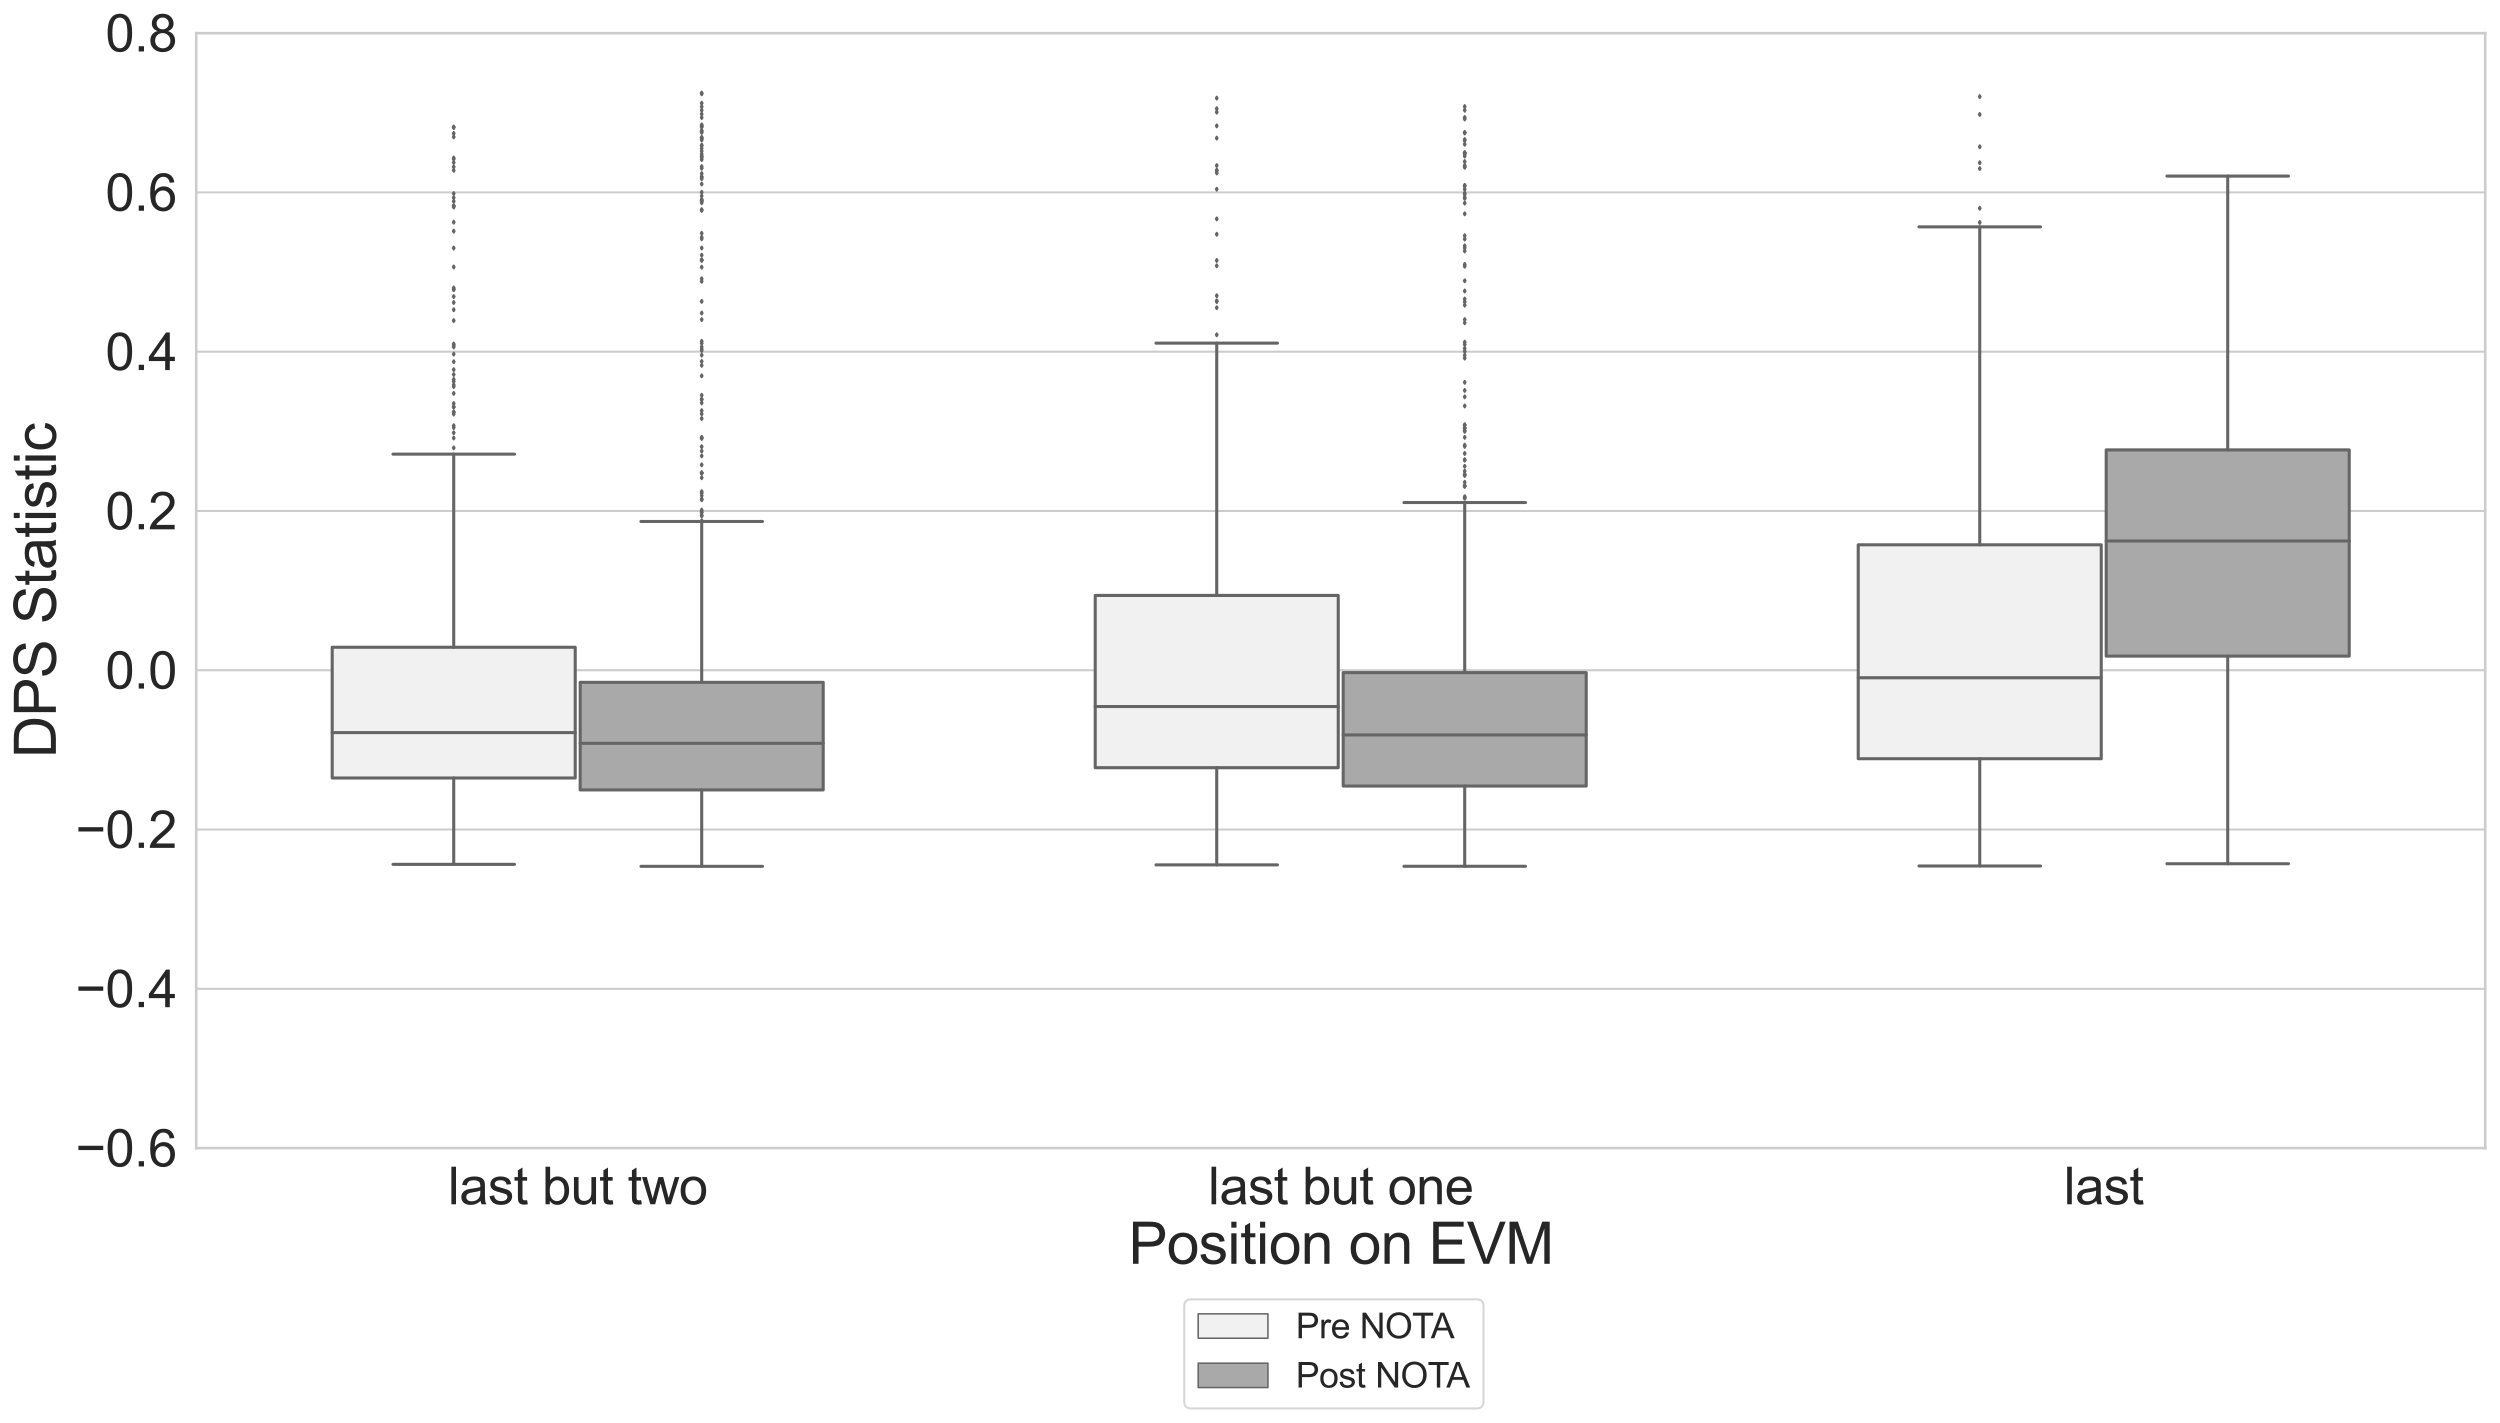 <?xml version="1.0" encoding="utf-8" standalone="no"?>
<!DOCTYPE svg PUBLIC "-//W3C//DTD SVG 1.1//EN"
  "http://www.w3.org/Graphics/SVG/1.1/DTD/svg11.dtd">
<svg xmlns:xlink="http://www.w3.org/1999/xlink" width="1218.858pt" height="693.873pt" viewBox="0 0 1218.858 693.873" xmlns="http://www.w3.org/2000/svg" version="1.1">
 <defs>
  <style type="text/css">*{stroke-linejoin: round; stroke-linecap: butt}</style>
 </defs>
 <g id="figure_1">
  <g id="patch_1">
   <path d="M 0 693.873 
L 1218.858 693.873 
L 1218.858 0 
L 0 0 
z
" style="fill: #ffffff"/>
  </g>
  <g id="axes_1">
   <g id="patch_2">
    <path d="M 95.658 559.747 
L 1211.658 559.747 
L 1211.658 16.147 
L 95.658 16.147 
z
" style="fill: #ffffff"/>
   </g>
   <g id="matplotlib.axis_1">
    <g id="xtick_1">
     <g id="text_1">
      <!-- last but two -->
      <g style="fill: #262626" transform="translate(218.436 587.142)scale(0.25 -0.25)">
       <defs>
        <path id="ArialMT-6c" d="M 409 0 
L 409 4581 
L 972 4581 
L 972 0 
L 409 0 
z
" transform="scale(0.016)"/>
        <path id="ArialMT-61" d="M 2588 409 
Q 2275 144 1986 34 
Q 1697 -75 1366 -75 
Q 819 -75 525 192 
Q 231 459 231 875 
Q 231 1119 342 1320 
Q 453 1522 633 1644 
Q 813 1766 1038 1828 
Q 1203 1872 1538 1913 
Q 2219 1994 2541 2106 
Q 2544 2222 2544 2253 
Q 2544 2597 2384 2738 
Q 2169 2928 1744 2928 
Q 1347 2928 1158 2789 
Q 969 2650 878 2297 
L 328 2372 
Q 403 2725 575 2942 
Q 747 3159 1072 3276 
Q 1397 3394 1825 3394 
Q 2250 3394 2515 3294 
Q 2781 3194 2906 3042 
Q 3031 2891 3081 2659 
Q 3109 2516 3109 2141 
L 3109 1391 
Q 3109 606 3145 398 
Q 3181 191 3288 0 
L 2700 0 
Q 2613 175 2588 409 
z
M 2541 1666 
Q 2234 1541 1622 1453 
Q 1275 1403 1131 1340 
Q 988 1278 909 1158 
Q 831 1038 831 891 
Q 831 666 1001 516 
Q 1172 366 1500 366 
Q 1825 366 2078 508 
Q 2331 650 2450 897 
Q 2541 1088 2541 1459 
L 2541 1666 
z
" transform="scale(0.016)"/>
        <path id="ArialMT-73" d="M 197 991 
L 753 1078 
Q 800 744 1014 566 
Q 1228 388 1613 388 
Q 2000 388 2187 545 
Q 2375 703 2375 916 
Q 2375 1106 2209 1216 
Q 2094 1291 1634 1406 
Q 1016 1563 777 1677 
Q 538 1791 414 1992 
Q 291 2194 291 2438 
Q 291 2659 392 2848 
Q 494 3038 669 3163 
Q 800 3259 1026 3326 
Q 1253 3394 1513 3394 
Q 1903 3394 2198 3281 
Q 2494 3169 2634 2976 
Q 2775 2784 2828 2463 
L 2278 2388 
Q 2241 2644 2061 2787 
Q 1881 2931 1553 2931 
Q 1166 2931 1000 2803 
Q 834 2675 834 2503 
Q 834 2394 903 2306 
Q 972 2216 1119 2156 
Q 1203 2125 1616 2013 
Q 2213 1853 2448 1751 
Q 2684 1650 2818 1456 
Q 2953 1263 2953 975 
Q 2953 694 2789 445 
Q 2625 197 2315 61 
Q 2006 -75 1616 -75 
Q 969 -75 630 194 
Q 291 463 197 991 
z
" transform="scale(0.016)"/>
        <path id="ArialMT-74" d="M 1650 503 
L 1731 6 
Q 1494 -44 1306 -44 
Q 1000 -44 831 53 
Q 663 150 594 308 
Q 525 466 525 972 
L 525 2881 
L 113 2881 
L 113 3319 
L 525 3319 
L 525 4141 
L 1084 4478 
L 1084 3319 
L 1650 3319 
L 1650 2881 
L 1084 2881 
L 1084 941 
Q 1084 700 1114 631 
Q 1144 563 1211 522 
Q 1278 481 1403 481 
Q 1497 481 1650 503 
z
" transform="scale(0.016)"/>
        <path id="ArialMT-20" transform="scale(0.016)"/>
        <path id="ArialMT-62" d="M 941 0 
L 419 0 
L 419 4581 
L 981 4581 
L 981 2947 
Q 1338 3394 1891 3394 
Q 2197 3394 2470 3270 
Q 2744 3147 2920 2923 
Q 3097 2700 3197 2384 
Q 3297 2069 3297 1709 
Q 3297 856 2875 390 
Q 2453 -75 1863 -75 
Q 1275 -75 941 416 
L 941 0 
z
M 934 1684 
Q 934 1088 1097 822 
Q 1363 388 1816 388 
Q 2184 388 2453 708 
Q 2722 1028 2722 1663 
Q 2722 2313 2464 2622 
Q 2206 2931 1841 2931 
Q 1472 2931 1203 2611 
Q 934 2291 934 1684 
z
" transform="scale(0.016)"/>
        <path id="ArialMT-75" d="M 2597 0 
L 2597 488 
Q 2209 -75 1544 -75 
Q 1250 -75 995 37 
Q 741 150 617 320 
Q 494 491 444 738 
Q 409 903 409 1263 
L 409 3319 
L 972 3319 
L 972 1478 
Q 972 1038 1006 884 
Q 1059 663 1231 536 
Q 1403 409 1656 409 
Q 1909 409 2131 539 
Q 2353 669 2445 892 
Q 2538 1116 2538 1541 
L 2538 3319 
L 3100 3319 
L 3100 0 
L 2597 0 
z
" transform="scale(0.016)"/>
        <path id="ArialMT-77" d="M 1034 0 
L 19 3319 
L 600 3319 
L 1128 1403 
L 1325 691 
Q 1338 744 1497 1375 
L 2025 3319 
L 2603 3319 
L 3100 1394 
L 3266 759 
L 3456 1400 
L 4025 3319 
L 4572 3319 
L 3534 0 
L 2950 0 
L 2422 1988 
L 2294 2553 
L 1622 0 
L 1034 0 
z
" transform="scale(0.016)"/>
        <path id="ArialMT-6f" d="M 213 1659 
Q 213 2581 725 3025 
Q 1153 3394 1769 3394 
Q 2453 3394 2887 2945 
Q 3322 2497 3322 1706 
Q 3322 1066 3130 698 
Q 2938 331 2570 128 
Q 2203 -75 1769 -75 
Q 1072 -75 642 372 
Q 213 819 213 1659 
z
M 791 1659 
Q 791 1022 1069 705 
Q 1347 388 1769 388 
Q 2188 388 2466 706 
Q 2744 1025 2744 1678 
Q 2744 2294 2464 2611 
Q 2184 2928 1769 2928 
Q 1347 2928 1069 2612 
Q 791 2297 791 1659 
z
" transform="scale(0.016)"/>
       </defs>
       <use xlink:href="#ArialMT-6c"/>
       <use xlink:href="#ArialMT-61" x="22.217"/>
       <use xlink:href="#ArialMT-73" x="77.832"/>
       <use xlink:href="#ArialMT-74" x="127.832"/>
       <use xlink:href="#ArialMT-20" x="155.615"/>
       <use xlink:href="#ArialMT-62" x="183.398"/>
       <use xlink:href="#ArialMT-75" x="239.014"/>
       <use xlink:href="#ArialMT-74" x="294.629"/>
       <use xlink:href="#ArialMT-20" x="322.412"/>
       <use xlink:href="#ArialMT-74" x="350.195"/>
       <use xlink:href="#ArialMT-77" x="377.979"/>
       <use xlink:href="#ArialMT-6f" x="450.195"/>
      </g>
     </g>
    </g>
    <g id="xtick_2">
     <g id="text_2">
      <!-- last but one -->
      <g style="fill: #262626" transform="translate(589.033 587.142)scale(0.25 -0.25)">
       <defs>
        <path id="ArialMT-6e" d="M 422 0 
L 422 3319 
L 928 3319 
L 928 2847 
Q 1294 3394 1984 3394 
Q 2284 3394 2536 3286 
Q 2788 3178 2913 3003 
Q 3038 2828 3088 2588 
Q 3119 2431 3119 2041 
L 3119 0 
L 2556 0 
L 2556 2019 
Q 2556 2363 2490 2533 
Q 2425 2703 2258 2804 
Q 2091 2906 1866 2906 
Q 1506 2906 1245 2678 
Q 984 2450 984 1813 
L 984 0 
L 422 0 
z
" transform="scale(0.016)"/>
        <path id="ArialMT-65" d="M 2694 1069 
L 3275 997 
Q 3138 488 2766 206 
Q 2394 -75 1816 -75 
Q 1088 -75 661 373 
Q 234 822 234 1631 
Q 234 2469 665 2931 
Q 1097 3394 1784 3394 
Q 2450 3394 2872 2941 
Q 3294 2488 3294 1666 
Q 3294 1616 3291 1516 
L 816 1516 
Q 847 969 1125 678 
Q 1403 388 1819 388 
Q 2128 388 2347 550 
Q 2566 713 2694 1069 
z
M 847 1978 
L 2700 1978 
Q 2663 2397 2488 2606 
Q 2219 2931 1791 2931 
Q 1403 2931 1139 2672 
Q 875 2413 847 1978 
z
" transform="scale(0.016)"/>
       </defs>
       <use xlink:href="#ArialMT-6c"/>
       <use xlink:href="#ArialMT-61" x="22.217"/>
       <use xlink:href="#ArialMT-73" x="77.832"/>
       <use xlink:href="#ArialMT-74" x="127.832"/>
       <use xlink:href="#ArialMT-20" x="155.615"/>
       <use xlink:href="#ArialMT-62" x="183.398"/>
       <use xlink:href="#ArialMT-75" x="239.014"/>
       <use xlink:href="#ArialMT-74" x="294.629"/>
       <use xlink:href="#ArialMT-20" x="322.412"/>
       <use xlink:href="#ArialMT-6f" x="350.195"/>
       <use xlink:href="#ArialMT-6e" x="405.811"/>
       <use xlink:href="#ArialMT-65" x="461.426"/>
      </g>
     </g>
    </g>
    <g id="xtick_3">
     <g id="text_3">
      <!-- last -->
      <g style="fill: #262626" transform="translate(1006.207 587.142)scale(0.25 -0.25)">
       <use xlink:href="#ArialMT-6c"/>
       <use xlink:href="#ArialMT-61" x="22.217"/>
       <use xlink:href="#ArialMT-73" x="77.832"/>
       <use xlink:href="#ArialMT-74" x="127.832"/>
      </g>
     </g>
    </g>
    <g id="text_4">
     <!-- Position on EVM -->
     <g style="fill: #262626" transform="translate(550.166 616.152)scale(0.28 -0.28)">
      <defs>
       <path id="ArialMT-50" d="M 494 0 
L 494 4581 
L 2222 4581 
Q 2678 4581 2919 4538 
Q 3256 4481 3484 4323 
Q 3713 4166 3852 3881 
Q 3991 3597 3991 3256 
Q 3991 2672 3619 2267 
Q 3247 1863 2275 1863 
L 1100 1863 
L 1100 0 
L 494 0 
z
M 1100 2403 
L 2284 2403 
Q 2872 2403 3119 2622 
Q 3366 2841 3366 3238 
Q 3366 3525 3220 3729 
Q 3075 3934 2838 4000 
Q 2684 4041 2272 4041 
L 1100 4041 
L 1100 2403 
z
" transform="scale(0.016)"/>
       <path id="ArialMT-69" d="M 425 3934 
L 425 4581 
L 988 4581 
L 988 3934 
L 425 3934 
z
M 425 0 
L 425 3319 
L 988 3319 
L 988 0 
L 425 0 
z
" transform="scale(0.016)"/>
       <path id="ArialMT-45" d="M 506 0 
L 506 4581 
L 3819 4581 
L 3819 4041 
L 1113 4041 
L 1113 2638 
L 3647 2638 
L 3647 2100 
L 1113 2100 
L 1113 541 
L 3925 541 
L 3925 0 
L 506 0 
z
" transform="scale(0.016)"/>
       <path id="ArialMT-56" d="M 1803 0 
L 28 4581 
L 684 4581 
L 1875 1253 
Q 2019 853 2116 503 
Q 2222 878 2363 1253 
L 3600 4581 
L 4219 4581 
L 2425 0 
L 1803 0 
z
" transform="scale(0.016)"/>
       <path id="ArialMT-4d" d="M 475 0 
L 475 4581 
L 1388 4581 
L 2472 1338 
Q 2622 884 2691 659 
Q 2769 909 2934 1394 
L 4031 4581 
L 4847 4581 
L 4847 0 
L 4263 0 
L 4263 3834 
L 2931 0 
L 2384 0 
L 1059 3900 
L 1059 0 
L 475 0 
z
" transform="scale(0.016)"/>
      </defs>
      <use xlink:href="#ArialMT-50"/>
      <use xlink:href="#ArialMT-6f" x="66.699"/>
      <use xlink:href="#ArialMT-73" x="122.314"/>
      <use xlink:href="#ArialMT-69" x="172.314"/>
      <use xlink:href="#ArialMT-74" x="194.531"/>
      <use xlink:href="#ArialMT-69" x="222.314"/>
      <use xlink:href="#ArialMT-6f" x="244.531"/>
      <use xlink:href="#ArialMT-6e" x="300.146"/>
      <use xlink:href="#ArialMT-20" x="355.762"/>
      <use xlink:href="#ArialMT-6f" x="383.545"/>
      <use xlink:href="#ArialMT-6e" x="439.16"/>
      <use xlink:href="#ArialMT-20" x="494.775"/>
      <use xlink:href="#ArialMT-45" x="522.559"/>
      <use xlink:href="#ArialMT-56" x="589.258"/>
      <use xlink:href="#ArialMT-4d" x="655.957"/>
     </g>
    </g>
   </g>
   <g id="matplotlib.axis_2">
    <g id="ytick_1">
     <g id="line2d_1">
      <path d="M 95.658 559.747 
L 1211.658 559.747 
" clip-path="url(#p7131d4d712)" style="fill: none; stroke: #cccccc; stroke-linecap: round"/>
     </g>
     <g id="text_5">
      <!-- −0.6 -->
      <g style="fill: #262626" transform="translate(36.807 568.695)scale(0.25 -0.25)">
       <defs>
        <path id="ArialMT-2212" d="M 3381 1997 
L 356 1997 
L 356 2522 
L 3381 2522 
L 3381 1997 
z
" transform="scale(0.016)"/>
        <path id="ArialMT-30" d="M 266 2259 
Q 266 3072 433 3567 
Q 600 4063 929 4331 
Q 1259 4600 1759 4600 
Q 2128 4600 2406 4451 
Q 2684 4303 2865 4023 
Q 3047 3744 3150 3342 
Q 3253 2941 3253 2259 
Q 3253 1453 3087 958 
Q 2922 463 2592 192 
Q 2263 -78 1759 -78 
Q 1097 -78 719 397 
Q 266 969 266 2259 
z
M 844 2259 
Q 844 1131 1108 757 
Q 1372 384 1759 384 
Q 2147 384 2411 759 
Q 2675 1134 2675 2259 
Q 2675 3391 2411 3762 
Q 2147 4134 1753 4134 
Q 1366 4134 1134 3806 
Q 844 3388 844 2259 
z
" transform="scale(0.016)"/>
        <path id="ArialMT-2e" d="M 581 0 
L 581 641 
L 1222 641 
L 1222 0 
L 581 0 
z
" transform="scale(0.016)"/>
        <path id="ArialMT-36" d="M 3184 3459 
L 2625 3416 
Q 2550 3747 2413 3897 
Q 2184 4138 1850 4138 
Q 1581 4138 1378 3988 
Q 1113 3794 959 3422 
Q 806 3050 800 2363 
Q 1003 2672 1297 2822 
Q 1591 2972 1913 2972 
Q 2475 2972 2870 2558 
Q 3266 2144 3266 1488 
Q 3266 1056 3080 686 
Q 2894 316 2569 119 
Q 2244 -78 1831 -78 
Q 1128 -78 684 439 
Q 241 956 241 2144 
Q 241 3472 731 4075 
Q 1159 4600 1884 4600 
Q 2425 4600 2770 4297 
Q 3116 3994 3184 3459 
z
M 888 1484 
Q 888 1194 1011 928 
Q 1134 663 1356 523 
Q 1578 384 1822 384 
Q 2178 384 2434 671 
Q 2691 959 2691 1453 
Q 2691 1928 2437 2201 
Q 2184 2475 1800 2475 
Q 1419 2475 1153 2201 
Q 888 1928 888 1484 
z
" transform="scale(0.016)"/>
       </defs>
       <use xlink:href="#ArialMT-2212"/>
       <use xlink:href="#ArialMT-30" x="58.398"/>
       <use xlink:href="#ArialMT-2e" x="114.014"/>
       <use xlink:href="#ArialMT-36" x="141.797"/>
      </g>
     </g>
    </g>
    <g id="ytick_2">
     <g id="line2d_2">
      <path d="M 95.658 482.09 
L 1211.658 482.09 
" clip-path="url(#p7131d4d712)" style="fill: none; stroke: #cccccc; stroke-linecap: round"/>
     </g>
     <g id="text_6">
      <!-- −0.4 -->
      <g style="fill: #262626" transform="translate(36.807 491.037)scale(0.25 -0.25)">
       <defs>
        <path id="ArialMT-34" d="M 2069 0 
L 2069 1097 
L 81 1097 
L 81 1613 
L 2172 4581 
L 2631 4581 
L 2631 1613 
L 3250 1613 
L 3250 1097 
L 2631 1097 
L 2631 0 
L 2069 0 
z
M 2069 1613 
L 2069 3678 
L 634 1613 
L 2069 1613 
z
" transform="scale(0.016)"/>
       </defs>
       <use xlink:href="#ArialMT-2212"/>
       <use xlink:href="#ArialMT-30" x="58.398"/>
       <use xlink:href="#ArialMT-2e" x="114.014"/>
       <use xlink:href="#ArialMT-34" x="141.797"/>
      </g>
     </g>
    </g>
    <g id="ytick_3">
     <g id="line2d_3">
      <path d="M 95.658 404.433 
L 1211.658 404.433 
" clip-path="url(#p7131d4d712)" style="fill: none; stroke: #cccccc; stroke-linecap: round"/>
     </g>
     <g id="text_7">
      <!-- −0.2 -->
      <g style="fill: #262626" transform="translate(36.807 413.38)scale(0.25 -0.25)">
       <defs>
        <path id="ArialMT-32" d="M 3222 541 
L 3222 0 
L 194 0 
Q 188 203 259 391 
Q 375 700 629 1000 
Q 884 1300 1366 1694 
Q 2113 2306 2375 2664 
Q 2638 3022 2638 3341 
Q 2638 3675 2398 3904 
Q 2159 4134 1775 4134 
Q 1369 4134 1125 3890 
Q 881 3647 878 3216 
L 300 3275 
Q 359 3922 746 4261 
Q 1134 4600 1788 4600 
Q 2447 4600 2831 4234 
Q 3216 3869 3216 3328 
Q 3216 3053 3103 2787 
Q 2991 2522 2730 2228 
Q 2469 1934 1863 1422 
Q 1356 997 1212 845 
Q 1069 694 975 541 
L 3222 541 
z
" transform="scale(0.016)"/>
       </defs>
       <use xlink:href="#ArialMT-2212"/>
       <use xlink:href="#ArialMT-30" x="58.398"/>
       <use xlink:href="#ArialMT-2e" x="114.014"/>
       <use xlink:href="#ArialMT-32" x="141.797"/>
      </g>
     </g>
    </g>
    <g id="ytick_4">
     <g id="line2d_4">
      <path d="M 95.658 326.776 
L 1211.658 326.776 
" clip-path="url(#p7131d4d712)" style="fill: none; stroke: #cccccc; stroke-linecap: round"/>
     </g>
     <g id="text_8">
      <!-- 0.0 -->
      <g style="fill: #262626" transform="translate(51.408 335.723)scale(0.25 -0.25)">
       <use xlink:href="#ArialMT-30"/>
       <use xlink:href="#ArialMT-2e" x="55.615"/>
       <use xlink:href="#ArialMT-30" x="83.398"/>
      </g>
     </g>
    </g>
    <g id="ytick_5">
     <g id="line2d_5">
      <path d="M 95.658 249.119 
L 1211.658 249.119 
" clip-path="url(#p7131d4d712)" style="fill: none; stroke: #cccccc; stroke-linecap: round"/>
     </g>
     <g id="text_9">
      <!-- 0.2 -->
      <g style="fill: #262626" transform="translate(51.408 258.066)scale(0.25 -0.25)">
       <use xlink:href="#ArialMT-30"/>
       <use xlink:href="#ArialMT-2e" x="55.615"/>
       <use xlink:href="#ArialMT-32" x="83.398"/>
      </g>
     </g>
    </g>
    <g id="ytick_6">
     <g id="line2d_6">
      <path d="M 95.658 171.462 
L 1211.658 171.462 
" clip-path="url(#p7131d4d712)" style="fill: none; stroke: #cccccc; stroke-linecap: round"/>
     </g>
     <g id="text_10">
      <!-- 0.4 -->
      <g style="fill: #262626" transform="translate(51.408 180.409)scale(0.25 -0.25)">
       <use xlink:href="#ArialMT-30"/>
       <use xlink:href="#ArialMT-2e" x="55.615"/>
       <use xlink:href="#ArialMT-34" x="83.398"/>
      </g>
     </g>
    </g>
    <g id="ytick_7">
     <g id="line2d_7">
      <path d="M 95.658 93.804 
L 1211.658 93.804 
" clip-path="url(#p7131d4d712)" style="fill: none; stroke: #cccccc; stroke-linecap: round"/>
     </g>
     <g id="text_11">
      <!-- 0.6 -->
      <g style="fill: #262626" transform="translate(51.408 102.752)scale(0.25 -0.25)">
       <use xlink:href="#ArialMT-30"/>
       <use xlink:href="#ArialMT-2e" x="55.615"/>
       <use xlink:href="#ArialMT-36" x="83.398"/>
      </g>
     </g>
    </g>
    <g id="ytick_8">
     <g id="line2d_8">
      <path d="M 95.658 16.147 
L 1211.658 16.147 
" clip-path="url(#p7131d4d712)" style="fill: none; stroke: #cccccc; stroke-linecap: round"/>
     </g>
     <g id="text_12">
      <!-- 0.8 -->
      <g style="fill: #262626" transform="translate(51.408 25.095)scale(0.25 -0.25)">
       <defs>
        <path id="ArialMT-38" d="M 1131 2484 
Q 781 2613 612 2850 
Q 444 3088 444 3419 
Q 444 3919 803 4259 
Q 1163 4600 1759 4600 
Q 2359 4600 2725 4251 
Q 3091 3903 3091 3403 
Q 3091 3084 2923 2848 
Q 2756 2613 2416 2484 
Q 2838 2347 3058 2040 
Q 3278 1734 3278 1309 
Q 3278 722 2862 322 
Q 2447 -78 1769 -78 
Q 1091 -78 675 323 
Q 259 725 259 1325 
Q 259 1772 486 2073 
Q 713 2375 1131 2484 
z
M 1019 3438 
Q 1019 3113 1228 2906 
Q 1438 2700 1772 2700 
Q 2097 2700 2305 2904 
Q 2513 3109 2513 3406 
Q 2513 3716 2298 3927 
Q 2084 4138 1766 4138 
Q 1444 4138 1231 3931 
Q 1019 3725 1019 3438 
z
M 838 1322 
Q 838 1081 952 856 
Q 1066 631 1291 507 
Q 1516 384 1775 384 
Q 2178 384 2440 643 
Q 2703 903 2703 1303 
Q 2703 1709 2433 1975 
Q 2163 2241 1756 2241 
Q 1359 2241 1098 1978 
Q 838 1716 838 1322 
z
" transform="scale(0.016)"/>
       </defs>
       <use xlink:href="#ArialMT-30"/>
       <use xlink:href="#ArialMT-2e" x="55.615"/>
       <use xlink:href="#ArialMT-38" x="83.398"/>
      </g>
     </g>
    </g>
    <g id="text_13">
     <!-- DPS Statistic -->
     <g style="fill: #262626" transform="translate(27.242 369.637)rotate(-90)scale(0.28 -0.28)">
      <defs>
       <path id="ArialMT-44" d="M 494 0 
L 494 4581 
L 2072 4581 
Q 2606 4581 2888 4516 
Q 3281 4425 3559 4188 
Q 3922 3881 4101 3404 
Q 4281 2928 4281 2316 
Q 4281 1794 4159 1391 
Q 4038 988 3847 723 
Q 3656 459 3429 307 
Q 3203 156 2883 78 
Q 2563 0 2147 0 
L 494 0 
z
M 1100 541 
L 2078 541 
Q 2531 541 2789 625 
Q 3047 709 3200 863 
Q 3416 1078 3536 1442 
Q 3656 1806 3656 2325 
Q 3656 3044 3420 3430 
Q 3184 3816 2847 3947 
Q 2603 4041 2063 4041 
L 1100 4041 
L 1100 541 
z
" transform="scale(0.016)"/>
       <path id="ArialMT-53" d="M 288 1472 
L 859 1522 
Q 900 1178 1048 958 
Q 1197 738 1509 602 
Q 1822 466 2213 466 
Q 2559 466 2825 569 
Q 3091 672 3220 851 
Q 3350 1031 3350 1244 
Q 3350 1459 3225 1620 
Q 3100 1781 2813 1891 
Q 2628 1963 1997 2114 
Q 1366 2266 1113 2400 
Q 784 2572 623 2826 
Q 463 3081 463 3397 
Q 463 3744 659 4045 
Q 856 4347 1234 4503 
Q 1613 4659 2075 4659 
Q 2584 4659 2973 4495 
Q 3363 4331 3572 4012 
Q 3781 3694 3797 3291 
L 3216 3247 
Q 3169 3681 2898 3903 
Q 2628 4125 2100 4125 
Q 1550 4125 1298 3923 
Q 1047 3722 1047 3438 
Q 1047 3191 1225 3031 
Q 1400 2872 2139 2705 
Q 2878 2538 3153 2413 
Q 3553 2228 3743 1945 
Q 3934 1663 3934 1294 
Q 3934 928 3725 604 
Q 3516 281 3123 101 
Q 2731 -78 2241 -78 
Q 1619 -78 1198 103 
Q 778 284 539 648 
Q 300 1013 288 1472 
z
" transform="scale(0.016)"/>
       <path id="ArialMT-63" d="M 2588 1216 
L 3141 1144 
Q 3050 572 2676 248 
Q 2303 -75 1759 -75 
Q 1078 -75 664 370 
Q 250 816 250 1647 
Q 250 2184 428 2587 
Q 606 2991 970 3192 
Q 1334 3394 1763 3394 
Q 2303 3394 2647 3120 
Q 2991 2847 3088 2344 
L 2541 2259 
Q 2463 2594 2264 2762 
Q 2066 2931 1784 2931 
Q 1359 2931 1093 2626 
Q 828 2322 828 1663 
Q 828 994 1084 691 
Q 1341 388 1753 388 
Q 2084 388 2306 591 
Q 2528 794 2588 1216 
z
" transform="scale(0.016)"/>
      </defs>
      <use xlink:href="#ArialMT-44"/>
      <use xlink:href="#ArialMT-50" x="72.217"/>
      <use xlink:href="#ArialMT-53" x="138.916"/>
      <use xlink:href="#ArialMT-20" x="205.615"/>
      <use xlink:href="#ArialMT-53" x="233.398"/>
      <use xlink:href="#ArialMT-74" x="300.098"/>
      <use xlink:href="#ArialMT-61" x="327.881"/>
      <use xlink:href="#ArialMT-74" x="383.496"/>
      <use xlink:href="#ArialMT-69" x="411.279"/>
      <use xlink:href="#ArialMT-73" x="433.496"/>
      <use xlink:href="#ArialMT-74" x="483.496"/>
      <use xlink:href="#ArialMT-69" x="511.279"/>
      <use xlink:href="#ArialMT-63" x="533.496"/>
     </g>
    </g>
   </g>
   <g id="patch_3">
    <path d="M 161.967 379.314 
L 280.449 379.314 
L 280.449 315.569 
L 161.967 315.569 
L 161.967 379.314 
z
" clip-path="url(#p7131d4d712)" style="fill: #f1f1f1; stroke: #656565; stroke-width: 1.5; stroke-linejoin: miter"/>
   </g>
   <g id="patch_4">
    <path d="M 282.867 385.132 
L 401.349 385.132 
L 401.349 332.665 
L 282.867 332.665 
L 282.867 385.132 
z
" clip-path="url(#p7131d4d712)" style="fill: #a9a9a9; stroke: #656565; stroke-width: 1.5; stroke-linejoin: miter"/>
   </g>
   <g id="patch_5">
    <path d="M 533.967 374.289 
L 652.449 374.289 
L 652.449 290.299 
L 533.967 290.299 
L 533.967 374.289 
z
" clip-path="url(#p7131d4d712)" style="fill: #f1f1f1; stroke: #656565; stroke-width: 1.5; stroke-linejoin: miter"/>
   </g>
   <g id="patch_6">
    <path d="M 654.867 383.235 
L 773.349 383.235 
L 773.349 327.921 
L 654.867 327.921 
L 654.867 383.235 
z
" clip-path="url(#p7131d4d712)" style="fill: #a9a9a9; stroke: #656565; stroke-width: 1.5; stroke-linejoin: miter"/>
   </g>
   <g id="patch_7">
    <path d="M 905.967 369.921 
L 1024.449 369.921 
L 1024.449 265.618 
L 905.967 265.618 
L 905.967 369.921 
z
" clip-path="url(#p7131d4d712)" style="fill: #f1f1f1; stroke: #656565; stroke-width: 1.5; stroke-linejoin: miter"/>
   </g>
   <g id="patch_8">
    <path d="M 1026.867 319.885 
L 1145.349 319.885 
L 1145.349 219.347 
L 1026.867 219.347 
L 1026.867 319.885 
z
" clip-path="url(#p7131d4d712)" style="fill: #a9a9a9; stroke: #656565; stroke-width: 1.5; stroke-linejoin: miter"/>
   </g>
   <g id="patch_9">
    <path d="M 281.658 326.776 
L 281.658 326.776 
L 281.658 326.776 
L 281.658 326.776 
z
" clip-path="url(#p7131d4d712)" style="fill: #f1f1f1; stroke: #656565; stroke-width: 0.75; stroke-linejoin: miter"/>
   </g>
   <g id="patch_10">
    <path d="M 281.658 326.776 
L 281.658 326.776 
L 281.658 326.776 
L 281.658 326.776 
z
" clip-path="url(#p7131d4d712)" style="fill: #a9a9a9; stroke: #656565; stroke-width: 0.75; stroke-linejoin: miter"/>
   </g>
   <g id="line2d_9">
    <path d="M 221.208 379.314 
L 221.208 421.416 
" clip-path="url(#p7131d4d712)" style="fill: none; stroke: #656565; stroke-width: 1.5; stroke-linecap: round"/>
   </g>
   <g id="line2d_10">
    <path d="M 221.208 315.569 
L 221.208 221.408 
" clip-path="url(#p7131d4d712)" style="fill: none; stroke: #656565; stroke-width: 1.5; stroke-linecap: round"/>
   </g>
   <g id="line2d_11">
    <path d="M 191.588 421.416 
L 250.829 421.416 
" clip-path="url(#p7131d4d712)" style="fill: none; stroke: #656565; stroke-width: 1.5; stroke-linecap: round"/>
   </g>
   <g id="line2d_12">
    <path d="M 191.588 221.408 
L 250.829 221.408 
" clip-path="url(#p7131d4d712)" style="fill: none; stroke: #656565; stroke-width: 1.5; stroke-linecap: round"/>
   </g>
   <g id="line2d_13">
    <defs>
     <path id="mbc86056d2d" d="M 0 0.707 
L 0.424 0 
L 0 -0.707 
L -0.424 0 
z
" style="stroke: #656565; stroke-linejoin: miter"/>
    </defs>
    <g clip-path="url(#p7131d4d712)">
     <use xlink:href="#mbc86056d2d" x="221.208" y="200.852" style="fill: #656565; stroke: #656565; stroke-linejoin: miter"/>
     <use xlink:href="#mbc86056d2d" x="221.208" y="207.536" style="fill: #656565; stroke: #656565; stroke-linejoin: miter"/>
     <use xlink:href="#mbc86056d2d" x="221.208" y="210.992" style="fill: #656565; stroke: #656565; stroke-linejoin: miter"/>
     <use xlink:href="#mbc86056d2d" x="221.208" y="182.609" style="fill: #656565; stroke: #656565; stroke-linejoin: miter"/>
     <use xlink:href="#mbc86056d2d" x="221.208" y="208.459" style="fill: #656565; stroke: #656565; stroke-linejoin: miter"/>
     <use xlink:href="#mbc86056d2d" x="221.208" y="66.743" style="fill: #656565; stroke: #656565; stroke-linejoin: miter"/>
     <use xlink:href="#mbc86056d2d" x="221.208" y="141.138" style="fill: #656565; stroke: #656565; stroke-linejoin: miter"/>
     <use xlink:href="#mbc86056d2d" x="221.208" y="180.217" style="fill: #656565; stroke: #656565; stroke-linejoin: miter"/>
     <use xlink:href="#mbc86056d2d" x="221.208" y="176.36" style="fill: #656565; stroke: #656565; stroke-linejoin: miter"/>
     <use xlink:href="#mbc86056d2d" x="221.208" y="185.996" style="fill: #656565; stroke: #656565; stroke-linejoin: miter"/>
     <use xlink:href="#mbc86056d2d" x="221.208" y="77.554" style="fill: #656565; stroke: #656565; stroke-linejoin: miter"/>
     <use xlink:href="#mbc86056d2d" x="221.208" y="100.367" style="fill: #656565; stroke: #656565; stroke-linejoin: miter"/>
     <use xlink:href="#mbc86056d2d" x="221.208" y="112.704" style="fill: #656565; stroke: #656565; stroke-linejoin: miter"/>
     <use xlink:href="#mbc86056d2d" x="221.208" y="130.157" style="fill: #656565; stroke: #656565; stroke-linejoin: miter"/>
     <use xlink:href="#mbc86056d2d" x="221.208" y="169.132" style="fill: #656565; stroke: #656565; stroke-linejoin: miter"/>
     <use xlink:href="#mbc86056d2d" x="221.208" y="167.725" style="fill: #656565; stroke: #656565; stroke-linejoin: miter"/>
     <use xlink:href="#mbc86056d2d" x="221.208" y="108.325" style="fill: #656565; stroke: #656565; stroke-linejoin: miter"/>
     <use xlink:href="#mbc86056d2d" x="221.208" y="61.923" style="fill: #656565; stroke: #656565; stroke-linejoin: miter"/>
     <use xlink:href="#mbc86056d2d" x="221.208" y="141.208" style="fill: #656565; stroke: #656565; stroke-linejoin: miter"/>
     <use xlink:href="#mbc86056d2d" x="221.208" y="213.551" style="fill: #656565; stroke: #656565; stroke-linejoin: miter"/>
     <use xlink:href="#mbc86056d2d" x="221.208" y="201.896" style="fill: #656565; stroke: #656565; stroke-linejoin: miter"/>
     <use xlink:href="#mbc86056d2d" x="221.208" y="120.931" style="fill: #656565; stroke: #656565; stroke-linejoin: miter"/>
     <use xlink:href="#mbc86056d2d" x="221.208" y="100.928" style="fill: #656565; stroke: #656565; stroke-linejoin: miter"/>
     <use xlink:href="#mbc86056d2d" x="221.208" y="65.05" style="fill: #656565; stroke: #656565; stroke-linejoin: miter"/>
     <use xlink:href="#mbc86056d2d" x="221.208" y="83.046" style="fill: #656565; stroke: #656565; stroke-linejoin: miter"/>
     <use xlink:href="#mbc86056d2d" x="221.208" y="94.387" style="fill: #656565; stroke: #656565; stroke-linejoin: miter"/>
     <use xlink:href="#mbc86056d2d" x="221.208" y="188.477" style="fill: #656565; stroke: #656565; stroke-linejoin: miter"/>
     <use xlink:href="#mbc86056d2d" x="221.208" y="198.391" style="fill: #656565; stroke: #656565; stroke-linejoin: miter"/>
     <use xlink:href="#mbc86056d2d" x="221.208" y="218.363" style="fill: #656565; stroke: #656565; stroke-linejoin: miter"/>
     <use xlink:href="#mbc86056d2d" x="221.208" y="168.281" style="fill: #656565; stroke: #656565; stroke-linejoin: miter"/>
     <use xlink:href="#mbc86056d2d" x="221.208" y="144.585" style="fill: #656565; stroke: #656565; stroke-linejoin: miter"/>
     <use xlink:href="#mbc86056d2d" x="221.208" y="96.402" style="fill: #656565; stroke: #656565; stroke-linejoin: miter"/>
     <use xlink:href="#mbc86056d2d" x="221.208" y="79.23" style="fill: #656565; stroke: #656565; stroke-linejoin: miter"/>
     <use xlink:href="#mbc86056d2d" x="221.208" y="147.476" style="fill: #656565; stroke: #656565; stroke-linejoin: miter"/>
     <use xlink:href="#mbc86056d2d" x="221.208" y="98.152" style="fill: #656565; stroke: #656565; stroke-linejoin: miter"/>
     <use xlink:href="#mbc86056d2d" x="221.208" y="62.175" style="fill: #656565; stroke: #656565; stroke-linejoin: miter"/>
     <use xlink:href="#mbc86056d2d" x="221.208" y="198.435" style="fill: #656565; stroke: #656565; stroke-linejoin: miter"/>
     <use xlink:href="#mbc86056d2d" x="221.208" y="77.018" style="fill: #656565; stroke: #656565; stroke-linejoin: miter"/>
     <use xlink:href="#mbc86056d2d" x="221.208" y="156.301" style="fill: #656565; stroke: #656565; stroke-linejoin: miter"/>
     <use xlink:href="#mbc86056d2d" x="221.208" y="191.795" style="fill: #656565; stroke: #656565; stroke-linejoin: miter"/>
     <use xlink:href="#mbc86056d2d" x="221.208" y="200.92" style="fill: #656565; stroke: #656565; stroke-linejoin: miter"/>
     <use xlink:href="#mbc86056d2d" x="221.208" y="187.64" style="fill: #656565; stroke: #656565; stroke-linejoin: miter"/>
     <use xlink:href="#mbc86056d2d" x="221.208" y="100.385" style="fill: #656565; stroke: #656565; stroke-linejoin: miter"/>
     <use xlink:href="#mbc86056d2d" x="221.208" y="140.385" style="fill: #656565; stroke: #656565; stroke-linejoin: miter"/>
     <use xlink:href="#mbc86056d2d" x="221.208" y="196.737" style="fill: #656565; stroke: #656565; stroke-linejoin: miter"/>
     <use xlink:href="#mbc86056d2d" x="221.208" y="184.995" style="fill: #656565; stroke: #656565; stroke-linejoin: miter"/>
     <use xlink:href="#mbc86056d2d" x="221.208" y="172.634" style="fill: #656565; stroke: #656565; stroke-linejoin: miter"/>
     <use xlink:href="#mbc86056d2d" x="221.208" y="150.998" style="fill: #656565; stroke: #656565; stroke-linejoin: miter"/>
     <use xlink:href="#mbc86056d2d" x="221.208" y="81.366" style="fill: #656565; stroke: #656565; stroke-linejoin: miter"/>
    </g>
   </g>
   <g id="line2d_14">
    <path d="M 342.108 385.132 
L 342.108 422.379 
" clip-path="url(#p7131d4d712)" style="fill: none; stroke: #656565; stroke-width: 1.5; stroke-linecap: round"/>
   </g>
   <g id="line2d_15">
    <path d="M 342.108 332.665 
L 342.108 254.246 
" clip-path="url(#p7131d4d712)" style="fill: none; stroke: #656565; stroke-width: 1.5; stroke-linecap: round"/>
   </g>
   <g id="line2d_16">
    <path d="M 312.488 422.379 
L 371.729 422.379 
" clip-path="url(#p7131d4d712)" style="fill: none; stroke: #656565; stroke-width: 1.5; stroke-linecap: round"/>
   </g>
   <g id="line2d_17">
    <path d="M 312.488 254.246 
L 371.729 254.246 
" clip-path="url(#p7131d4d712)" style="fill: none; stroke: #656565; stroke-width: 1.5; stroke-linecap: round"/>
   </g>
   <g id="line2d_18">
    <g clip-path="url(#p7131d4d712)">
     <use xlink:href="#mbc86056d2d" x="342.108" y="241.642" style="fill: #656565; stroke: #656565; stroke-linejoin: miter"/>
     <use xlink:href="#mbc86056d2d" x="342.108" y="64.163" style="fill: #656565; stroke: #656565; stroke-linejoin: miter"/>
     <use xlink:href="#mbc86056d2d" x="342.108" y="170.188" style="fill: #656565; stroke: #656565; stroke-linejoin: miter"/>
     <use xlink:href="#mbc86056d2d" x="342.108" y="126.901" style="fill: #656565; stroke: #656565; stroke-linejoin: miter"/>
     <use xlink:href="#mbc86056d2d" x="342.108" y="97.183" style="fill: #656565; stroke: #656565; stroke-linejoin: miter"/>
     <use xlink:href="#mbc86056d2d" x="342.108" y="57.343" style="fill: #656565; stroke: #656565; stroke-linejoin: miter"/>
     <use xlink:href="#mbc86056d2d" x="342.108" y="97.673" style="fill: #656565; stroke: #656565; stroke-linejoin: miter"/>
     <use xlink:href="#mbc86056d2d" x="342.108" y="75.043" style="fill: #656565; stroke: #656565; stroke-linejoin: miter"/>
     <use xlink:href="#mbc86056d2d" x="342.108" y="167.378" style="fill: #656565; stroke: #656565; stroke-linejoin: miter"/>
     <use xlink:href="#mbc86056d2d" x="342.108" y="137.165" style="fill: #656565; stroke: #656565; stroke-linejoin: miter"/>
     <use xlink:href="#mbc86056d2d" x="342.108" y="192.703" style="fill: #656565; stroke: #656565; stroke-linejoin: miter"/>
     <use xlink:href="#mbc86056d2d" x="342.108" y="201.779" style="fill: #656565; stroke: #656565; stroke-linejoin: miter"/>
     <use xlink:href="#mbc86056d2d" x="342.108" y="230.538" style="fill: #656565; stroke: #656565; stroke-linejoin: miter"/>
     <use xlink:href="#mbc86056d2d" x="342.108" y="68.273" style="fill: #656565; stroke: #656565; stroke-linejoin: miter"/>
     <use xlink:href="#mbc86056d2d" x="342.108" y="183.253" style="fill: #656565; stroke: #656565; stroke-linejoin: miter"/>
     <use xlink:href="#mbc86056d2d" x="342.108" y="116.407" style="fill: #656565; stroke: #656565; stroke-linejoin: miter"/>
     <use xlink:href="#mbc86056d2d" x="342.108" y="251.276" style="fill: #656565; stroke: #656565; stroke-linejoin: miter"/>
     <use xlink:href="#mbc86056d2d" x="342.108" y="98.841" style="fill: #656565; stroke: #656565; stroke-linejoin: miter"/>
     <use xlink:href="#mbc86056d2d" x="342.108" y="249.515" style="fill: #656565; stroke: #656565; stroke-linejoin: miter"/>
     <use xlink:href="#mbc86056d2d" x="342.108" y="194.639" style="fill: #656565; stroke: #656565; stroke-linejoin: miter"/>
     <use xlink:href="#mbc86056d2d" x="342.108" y="76.022" style="fill: #656565; stroke: #656565; stroke-linejoin: miter"/>
     <use xlink:href="#mbc86056d2d" x="342.108" y="155.814" style="fill: #656565; stroke: #656565; stroke-linejoin: miter"/>
     <use xlink:href="#mbc86056d2d" x="342.108" y="226.623" style="fill: #656565; stroke: #656565; stroke-linejoin: miter"/>
     <use xlink:href="#mbc86056d2d" x="342.108" y="115.702" style="fill: #656565; stroke: #656565; stroke-linejoin: miter"/>
     <use xlink:href="#mbc86056d2d" x="342.108" y="113.731" style="fill: #656565; stroke: #656565; stroke-linejoin: miter"/>
     <use xlink:href="#mbc86056d2d" x="342.108" y="251.462" style="fill: #656565; stroke: #656565; stroke-linejoin: miter"/>
     <use xlink:href="#mbc86056d2d" x="342.108" y="120.919" style="fill: #656565; stroke: #656565; stroke-linejoin: miter"/>
     <use xlink:href="#mbc86056d2d" x="342.108" y="64.591" style="fill: #656565; stroke: #656565; stroke-linejoin: miter"/>
     <use xlink:href="#mbc86056d2d" x="342.108" y="77.82" style="fill: #656565; stroke: #656565; stroke-linejoin: miter"/>
     <use xlink:href="#mbc86056d2d" x="342.108" y="66.986" style="fill: #656565; stroke: #656565; stroke-linejoin: miter"/>
     <use xlink:href="#mbc86056d2d" x="342.108" y="243.36" style="fill: #656565; stroke: #656565; stroke-linejoin: miter"/>
     <use xlink:href="#mbc86056d2d" x="342.108" y="222.278" style="fill: #656565; stroke: #656565; stroke-linejoin: miter"/>
     <use xlink:href="#mbc86056d2d" x="342.108" y="97.808" style="fill: #656565; stroke: #656565; stroke-linejoin: miter"/>
     <use xlink:href="#mbc86056d2d" x="342.108" y="240.428" style="fill: #656565; stroke: #656565; stroke-linejoin: miter"/>
     <use xlink:href="#mbc86056d2d" x="342.108" y="249.939" style="fill: #656565; stroke: #656565; stroke-linejoin: miter"/>
     <use xlink:href="#mbc86056d2d" x="342.108" y="76.367" style="fill: #656565; stroke: #656565; stroke-linejoin: miter"/>
     <use xlink:href="#mbc86056d2d" x="342.108" y="146.936" style="fill: #656565; stroke: #656565; stroke-linejoin: miter"/>
     <use xlink:href="#mbc86056d2d" x="342.108" y="67.21" style="fill: #656565; stroke: #656565; stroke-linejoin: miter"/>
     <use xlink:href="#mbc86056d2d" x="342.108" y="204.038" style="fill: #656565; stroke: #656565; stroke-linejoin: miter"/>
     <use xlink:href="#mbc86056d2d" x="342.108" y="76.896" style="fill: #656565; stroke: #656565; stroke-linejoin: miter"/>
     <use xlink:href="#mbc86056d2d" x="342.108" y="173.143" style="fill: #656565; stroke: #656565; stroke-linejoin: miter"/>
     <use xlink:href="#mbc86056d2d" x="342.108" y="126.748" style="fill: #656565; stroke: #656565; stroke-linejoin: miter"/>
     <use xlink:href="#mbc86056d2d" x="342.108" y="71.077" style="fill: #656565; stroke: #656565; stroke-linejoin: miter"/>
     <use xlink:href="#mbc86056d2d" x="342.108" y="239.697" style="fill: #656565; stroke: #656565; stroke-linejoin: miter"/>
     <use xlink:href="#mbc86056d2d" x="342.108" y="86.135" style="fill: #656565; stroke: #656565; stroke-linejoin: miter"/>
     <use xlink:href="#mbc86056d2d" x="342.108" y="135.897" style="fill: #656565; stroke: #656565; stroke-linejoin: miter"/>
     <use xlink:href="#mbc86056d2d" x="342.108" y="194.845" style="fill: #656565; stroke: #656565; stroke-linejoin: miter"/>
     <use xlink:href="#mbc86056d2d" x="342.108" y="232.906" style="fill: #656565; stroke: #656565; stroke-linejoin: miter"/>
     <use xlink:href="#mbc86056d2d" x="342.108" y="213.265" style="fill: #656565; stroke: #656565; stroke-linejoin: miter"/>
     <use xlink:href="#mbc86056d2d" x="342.108" y="126.767" style="fill: #656565; stroke: #656565; stroke-linejoin: miter"/>
     <use xlink:href="#mbc86056d2d" x="342.108" y="170.868" style="fill: #656565; stroke: #656565; stroke-linejoin: miter"/>
     <use xlink:href="#mbc86056d2d" x="342.108" y="166.393" style="fill: #656565; stroke: #656565; stroke-linejoin: miter"/>
     <use xlink:href="#mbc86056d2d" x="342.108" y="98.253" style="fill: #656565; stroke: #656565; stroke-linejoin: miter"/>
     <use xlink:href="#mbc86056d2d" x="342.108" y="102.206" style="fill: #656565; stroke: #656565; stroke-linejoin: miter"/>
     <use xlink:href="#mbc86056d2d" x="342.108" y="230.567" style="fill: #656565; stroke: #656565; stroke-linejoin: miter"/>
     <use xlink:href="#mbc86056d2d" x="342.108" y="169.121" style="fill: #656565; stroke: #656565; stroke-linejoin: miter"/>
     <use xlink:href="#mbc86056d2d" x="342.108" y="230.739" style="fill: #656565; stroke: #656565; stroke-linejoin: miter"/>
     <use xlink:href="#mbc86056d2d" x="342.108" y="219.899" style="fill: #656565; stroke: #656565; stroke-linejoin: miter"/>
     <use xlink:href="#mbc86056d2d" x="342.108" y="200.214" style="fill: #656565; stroke: #656565; stroke-linejoin: miter"/>
     <use xlink:href="#mbc86056d2d" x="342.108" y="124.407" style="fill: #656565; stroke: #656565; stroke-linejoin: miter"/>
     <use xlink:href="#mbc86056d2d" x="342.108" y="196.451" style="fill: #656565; stroke: #656565; stroke-linejoin: miter"/>
     <use xlink:href="#mbc86056d2d" x="342.108" y="53.799" style="fill: #656565; stroke: #656565; stroke-linejoin: miter"/>
     <use xlink:href="#mbc86056d2d" x="342.108" y="213.411" style="fill: #656565; stroke: #656565; stroke-linejoin: miter"/>
     <use xlink:href="#mbc86056d2d" x="342.108" y="178.129" style="fill: #656565; stroke: #656565; stroke-linejoin: miter"/>
     <use xlink:href="#mbc86056d2d" x="342.108" y="217.779" style="fill: #656565; stroke: #656565; stroke-linejoin: miter"/>
     <use xlink:href="#mbc86056d2d" x="342.108" y="176.213" style="fill: #656565; stroke: #656565; stroke-linejoin: miter"/>
     <use xlink:href="#mbc86056d2d" x="342.108" y="102.607" style="fill: #656565; stroke: #656565; stroke-linejoin: miter"/>
     <use xlink:href="#mbc86056d2d" x="342.108" y="60.935" style="fill: #656565; stroke: #656565; stroke-linejoin: miter"/>
     <use xlink:href="#mbc86056d2d" x="342.108" y="67.7" style="fill: #656565; stroke: #656565; stroke-linejoin: miter"/>
     <use xlink:href="#mbc86056d2d" x="342.108" y="89.741" style="fill: #656565; stroke: #656565; stroke-linejoin: miter"/>
     <use xlink:href="#mbc86056d2d" x="342.108" y="87.138" style="fill: #656565; stroke: #656565; stroke-linejoin: miter"/>
     <use xlink:href="#mbc86056d2d" x="342.108" y="73.706" style="fill: #656565; stroke: #656565; stroke-linejoin: miter"/>
     <use xlink:href="#mbc86056d2d" x="342.108" y="81.225" style="fill: #656565; stroke: #656565; stroke-linejoin: miter"/>
     <use xlink:href="#mbc86056d2d" x="342.108" y="152.631" style="fill: #656565; stroke: #656565; stroke-linejoin: miter"/>
     <use xlink:href="#mbc86056d2d" x="342.108" y="248.667" style="fill: #656565; stroke: #656565; stroke-linejoin: miter"/>
     <use xlink:href="#mbc86056d2d" x="342.108" y="84.623" style="fill: #656565; stroke: #656565; stroke-linejoin: miter"/>
     <use xlink:href="#mbc86056d2d" x="342.108" y="63.599" style="fill: #656565; stroke: #656565; stroke-linejoin: miter"/>
     <use xlink:href="#mbc86056d2d" x="342.108" y="130.265" style="fill: #656565; stroke: #656565; stroke-linejoin: miter"/>
     <use xlink:href="#mbc86056d2d" x="342.108" y="55.624" style="fill: #656565; stroke: #656565; stroke-linejoin: miter"/>
     <use xlink:href="#mbc86056d2d" x="342.108" y="61.708" style="fill: #656565; stroke: #656565; stroke-linejoin: miter"/>
     <use xlink:href="#mbc86056d2d" x="342.108" y="70.749" style="fill: #656565; stroke: #656565; stroke-linejoin: miter"/>
     <use xlink:href="#mbc86056d2d" x="342.108" y="52.011" style="fill: #656565; stroke: #656565; stroke-linejoin: miter"/>
     <use xlink:href="#mbc86056d2d" x="342.108" y="93.721" style="fill: #656565; stroke: #656565; stroke-linejoin: miter"/>
     <use xlink:href="#mbc86056d2d" x="342.108" y="45.39" style="fill: #656565; stroke: #656565; stroke-linejoin: miter"/>
     <use xlink:href="#mbc86056d2d" x="342.108" y="45.731" style="fill: #656565; stroke: #656565; stroke-linejoin: miter"/>
     <use xlink:href="#mbc86056d2d" x="342.108" y="61.895" style="fill: #656565; stroke: #656565; stroke-linejoin: miter"/>
     <use xlink:href="#mbc86056d2d" x="342.108" y="95.493" style="fill: #656565; stroke: #656565; stroke-linejoin: miter"/>
     <use xlink:href="#mbc86056d2d" x="342.108" y="50.312" style="fill: #656565; stroke: #656565; stroke-linejoin: miter"/>
     <use xlink:href="#mbc86056d2d" x="342.108" y="72.357" style="fill: #656565; stroke: #656565; stroke-linejoin: miter"/>
     <use xlink:href="#mbc86056d2d" x="342.108" y="61.095" style="fill: #656565; stroke: #656565; stroke-linejoin: miter"/>
     <use xlink:href="#mbc86056d2d" x="342.108" y="253.852" style="fill: #656565; stroke: #656565; stroke-linejoin: miter"/>
     <use xlink:href="#mbc86056d2d" x="342.108" y="213.779" style="fill: #656565; stroke: #656565; stroke-linejoin: miter"/>
     <use xlink:href="#mbc86056d2d" x="342.108" y="82.045" style="fill: #656565; stroke: #656565; stroke-linejoin: miter"/>
     <use xlink:href="#mbc86056d2d" x="342.108" y="86.343" style="fill: #656565; stroke: #656565; stroke-linejoin: miter"/>
     <use xlink:href="#mbc86056d2d" x="342.108" y="243.624" style="fill: #656565; stroke: #656565; stroke-linejoin: miter"/>
    </g>
   </g>
   <g id="line2d_19">
    <path d="M 593.208 374.289 
L 593.208 421.671 
" clip-path="url(#p7131d4d712)" style="fill: none; stroke: #656565; stroke-width: 1.5; stroke-linecap: round"/>
   </g>
   <g id="line2d_20">
    <path d="M 593.208 290.299 
L 593.208 167.289 
" clip-path="url(#p7131d4d712)" style="fill: none; stroke: #656565; stroke-width: 1.5; stroke-linecap: round"/>
   </g>
   <g id="line2d_21">
    <path d="M 563.588 421.671 
L 622.829 421.671 
" clip-path="url(#p7131d4d712)" style="fill: none; stroke: #656565; stroke-width: 1.5; stroke-linecap: round"/>
   </g>
   <g id="line2d_22">
    <path d="M 563.588 167.289 
L 622.829 167.289 
" clip-path="url(#p7131d4d712)" style="fill: none; stroke: #656565; stroke-width: 1.5; stroke-linecap: round"/>
   </g>
   <g id="line2d_23">
    <g clip-path="url(#p7131d4d712)">
     <use xlink:href="#mbc86056d2d" x="593.208" y="147.025" style="fill: #656565; stroke: #656565; stroke-linejoin: miter"/>
     <use xlink:href="#mbc86056d2d" x="593.208" y="126.999" style="fill: #656565; stroke: #656565; stroke-linejoin: miter"/>
     <use xlink:href="#mbc86056d2d" x="593.208" y="163.212" style="fill: #656565; stroke: #656565; stroke-linejoin: miter"/>
     <use xlink:href="#mbc86056d2d" x="593.208" y="129.595" style="fill: #656565; stroke: #656565; stroke-linejoin: miter"/>
     <use xlink:href="#mbc86056d2d" x="593.208" y="83.058" style="fill: #656565; stroke: #656565; stroke-linejoin: miter"/>
     <use xlink:href="#mbc86056d2d" x="593.208" y="84.305" style="fill: #656565; stroke: #656565; stroke-linejoin: miter"/>
     <use xlink:href="#mbc86056d2d" x="593.208" y="92.24" style="fill: #656565; stroke: #656565; stroke-linejoin: miter"/>
     <use xlink:href="#mbc86056d2d" x="593.208" y="146.686" style="fill: #656565; stroke: #656565; stroke-linejoin: miter"/>
     <use xlink:href="#mbc86056d2d" x="593.208" y="52.971" style="fill: #656565; stroke: #656565; stroke-linejoin: miter"/>
     <use xlink:href="#mbc86056d2d" x="593.208" y="54.675" style="fill: #656565; stroke: #656565; stroke-linejoin: miter"/>
     <use xlink:href="#mbc86056d2d" x="593.208" y="83.124" style="fill: #656565; stroke: #656565; stroke-linejoin: miter"/>
     <use xlink:href="#mbc86056d2d" x="593.208" y="67.332" style="fill: #656565; stroke: #656565; stroke-linejoin: miter"/>
     <use xlink:href="#mbc86056d2d" x="593.208" y="106.722" style="fill: #656565; stroke: #656565; stroke-linejoin: miter"/>
     <use xlink:href="#mbc86056d2d" x="593.208" y="61.368" style="fill: #656565; stroke: #656565; stroke-linejoin: miter"/>
     <use xlink:href="#mbc86056d2d" x="593.208" y="114.205" style="fill: #656565; stroke: #656565; stroke-linejoin: miter"/>
     <use xlink:href="#mbc86056d2d" x="593.208" y="80.711" style="fill: #656565; stroke: #656565; stroke-linejoin: miter"/>
     <use xlink:href="#mbc86056d2d" x="593.208" y="150.027" style="fill: #656565; stroke: #656565; stroke-linejoin: miter"/>
     <use xlink:href="#mbc86056d2d" x="593.208" y="47.83" style="fill: #656565; stroke: #656565; stroke-linejoin: miter"/>
     <use xlink:href="#mbc86056d2d" x="593.208" y="144.173" style="fill: #656565; stroke: #656565; stroke-linejoin: miter"/>
    </g>
   </g>
   <g id="line2d_24">
    <path d="M 714.108 383.235 
L 714.108 422.352 
" clip-path="url(#p7131d4d712)" style="fill: none; stroke: #656565; stroke-width: 1.5; stroke-linecap: round"/>
   </g>
   <g id="line2d_25">
    <path d="M 714.108 327.921 
L 714.108 245.017 
" clip-path="url(#p7131d4d712)" style="fill: none; stroke: #656565; stroke-width: 1.5; stroke-linecap: round"/>
   </g>
   <g id="line2d_26">
    <path d="M 684.488 422.352 
L 743.729 422.352 
" clip-path="url(#p7131d4d712)" style="fill: none; stroke: #656565; stroke-width: 1.5; stroke-linecap: round"/>
   </g>
   <g id="line2d_27">
    <path d="M 684.488 245.017 
L 743.729 245.017 
" clip-path="url(#p7131d4d712)" style="fill: none; stroke: #656565; stroke-width: 1.5; stroke-linecap: round"/>
   </g>
   <g id="line2d_28">
    <g clip-path="url(#p7131d4d712)">
     <use xlink:href="#mbc86056d2d" x="714.108" y="209.839" style="fill: #656565; stroke: #656565; stroke-linejoin: miter"/>
     <use xlink:href="#mbc86056d2d" x="714.108" y="221.076" style="fill: #656565; stroke: #656565; stroke-linejoin: miter"/>
     <use xlink:href="#mbc86056d2d" x="714.108" y="68.507" style="fill: #656565; stroke: #656565; stroke-linejoin: miter"/>
     <use xlink:href="#mbc86056d2d" x="714.108" y="81.538" style="fill: #656565; stroke: #656565; stroke-linejoin: miter"/>
     <use xlink:href="#mbc86056d2d" x="714.108" y="197.918" style="fill: #656565; stroke: #656565; stroke-linejoin: miter"/>
     <use xlink:href="#mbc86056d2d" x="714.108" y="120.86" style="fill: #656565; stroke: #656565; stroke-linejoin: miter"/>
     <use xlink:href="#mbc86056d2d" x="714.108" y="210.29" style="fill: #656565; stroke: #656565; stroke-linejoin: miter"/>
     <use xlink:href="#mbc86056d2d" x="714.108" y="99.021" style="fill: #656565; stroke: #656565; stroke-linejoin: miter"/>
     <use xlink:href="#mbc86056d2d" x="714.108" y="186.384" style="fill: #656565; stroke: #656565; stroke-linejoin: miter"/>
     <use xlink:href="#mbc86056d2d" x="714.108" y="64.828" style="fill: #656565; stroke: #656565; stroke-linejoin: miter"/>
     <use xlink:href="#mbc86056d2d" x="714.108" y="92.349" style="fill: #656565; stroke: #656565; stroke-linejoin: miter"/>
     <use xlink:href="#mbc86056d2d" x="714.108" y="122.355" style="fill: #656565; stroke: #656565; stroke-linejoin: miter"/>
     <use xlink:href="#mbc86056d2d" x="714.108" y="116.562" style="fill: #656565; stroke: #656565; stroke-linejoin: miter"/>
     <use xlink:href="#mbc86056d2d" x="714.108" y="64.577" style="fill: #656565; stroke: #656565; stroke-linejoin: miter"/>
     <use xlink:href="#mbc86056d2d" x="714.108" y="90.341" style="fill: #656565; stroke: #656565; stroke-linejoin: miter"/>
     <use xlink:href="#mbc86056d2d" x="714.108" y="114.92" style="fill: #656565; stroke: #656565; stroke-linejoin: miter"/>
     <use xlink:href="#mbc86056d2d" x="714.108" y="75.154" style="fill: #656565; stroke: #656565; stroke-linejoin: miter"/>
     <use xlink:href="#mbc86056d2d" x="714.108" y="217.012" style="fill: #656565; stroke: #656565; stroke-linejoin: miter"/>
     <use xlink:href="#mbc86056d2d" x="714.108" y="74.521" style="fill: #656565; stroke: #656565; stroke-linejoin: miter"/>
     <use xlink:href="#mbc86056d2d" x="714.108" y="94.161" style="fill: #656565; stroke: #656565; stroke-linejoin: miter"/>
     <use xlink:href="#mbc86056d2d" x="714.108" y="90.844" style="fill: #656565; stroke: #656565; stroke-linejoin: miter"/>
     <use xlink:href="#mbc86056d2d" x="714.108" y="129.776" style="fill: #656565; stroke: #656565; stroke-linejoin: miter"/>
     <use xlink:href="#mbc86056d2d" x="714.108" y="173.204" style="fill: #656565; stroke: #656565; stroke-linejoin: miter"/>
     <use xlink:href="#mbc86056d2d" x="714.108" y="57.269" style="fill: #656565; stroke: #656565; stroke-linejoin: miter"/>
     <use xlink:href="#mbc86056d2d" x="714.108" y="224.312" style="fill: #656565; stroke: #656565; stroke-linejoin: miter"/>
     <use xlink:href="#mbc86056d2d" x="714.108" y="119.866" style="fill: #656565; stroke: #656565; stroke-linejoin: miter"/>
     <use xlink:href="#mbc86056d2d" x="714.108" y="78.774" style="fill: #656565; stroke: #656565; stroke-linejoin: miter"/>
     <use xlink:href="#mbc86056d2d" x="714.108" y="96.246" style="fill: #656565; stroke: #656565; stroke-linejoin: miter"/>
     <use xlink:href="#mbc86056d2d" x="714.108" y="237.065" style="fill: #656565; stroke: #656565; stroke-linejoin: miter"/>
     <use xlink:href="#mbc86056d2d" x="714.108" y="145.788" style="fill: #656565; stroke: #656565; stroke-linejoin: miter"/>
     <use xlink:href="#mbc86056d2d" x="714.108" y="157.351" style="fill: #656565; stroke: #656565; stroke-linejoin: miter"/>
     <use xlink:href="#mbc86056d2d" x="714.108" y="104.247" style="fill: #656565; stroke: #656565; stroke-linejoin: miter"/>
     <use xlink:href="#mbc86056d2d" x="714.108" y="193.482" style="fill: #656565; stroke: #656565; stroke-linejoin: miter"/>
     <use xlink:href="#mbc86056d2d" x="714.108" y="141.862" style="fill: #656565; stroke: #656565; stroke-linejoin: miter"/>
     <use xlink:href="#mbc86056d2d" x="714.108" y="94.781" style="fill: #656565; stroke: #656565; stroke-linejoin: miter"/>
     <use xlink:href="#mbc86056d2d" x="714.108" y="242.554" style="fill: #656565; stroke: #656565; stroke-linejoin: miter"/>
     <use xlink:href="#mbc86056d2d" x="714.108" y="148.767" style="fill: #656565; stroke: #656565; stroke-linejoin: miter"/>
     <use xlink:href="#mbc86056d2d" x="714.108" y="237.011" style="fill: #656565; stroke: #656565; stroke-linejoin: miter"/>
     <use xlink:href="#mbc86056d2d" x="714.108" y="128.904" style="fill: #656565; stroke: #656565; stroke-linejoin: miter"/>
     <use xlink:href="#mbc86056d2d" x="714.108" y="167.932" style="fill: #656565; stroke: #656565; stroke-linejoin: miter"/>
     <use xlink:href="#mbc86056d2d" x="714.108" y="174.6" style="fill: #656565; stroke: #656565; stroke-linejoin: miter"/>
     <use xlink:href="#mbc86056d2d" x="714.108" y="231.829" style="fill: #656565; stroke: #656565; stroke-linejoin: miter"/>
     <use xlink:href="#mbc86056d2d" x="714.108" y="207.066" style="fill: #656565; stroke: #656565; stroke-linejoin: miter"/>
     <use xlink:href="#mbc86056d2d" x="714.108" y="166.813" style="fill: #656565; stroke: #656565; stroke-linejoin: miter"/>
     <use xlink:href="#mbc86056d2d" x="714.108" y="171.31" style="fill: #656565; stroke: #656565; stroke-linejoin: miter"/>
     <use xlink:href="#mbc86056d2d" x="714.108" y="169.87" style="fill: #656565; stroke: #656565; stroke-linejoin: miter"/>
     <use xlink:href="#mbc86056d2d" x="714.108" y="96.738" style="fill: #656565; stroke: #656565; stroke-linejoin: miter"/>
     <use xlink:href="#mbc86056d2d" x="714.108" y="231.166" style="fill: #656565; stroke: #656565; stroke-linejoin: miter"/>
     <use xlink:href="#mbc86056d2d" x="714.108" y="224.182" style="fill: #656565; stroke: #656565; stroke-linejoin: miter"/>
     <use xlink:href="#mbc86056d2d" x="714.108" y="242.941" style="fill: #656565; stroke: #656565; stroke-linejoin: miter"/>
     <use xlink:href="#mbc86056d2d" x="714.108" y="57.983" style="fill: #656565; stroke: #656565; stroke-linejoin: miter"/>
     <use xlink:href="#mbc86056d2d" x="714.108" y="81.26" style="fill: #656565; stroke: #656565; stroke-linejoin: miter"/>
     <use xlink:href="#mbc86056d2d" x="714.108" y="136.892" style="fill: #656565; stroke: #656565; stroke-linejoin: miter"/>
     <use xlink:href="#mbc86056d2d" x="714.108" y="70.327" style="fill: #656565; stroke: #656565; stroke-linejoin: miter"/>
     <use xlink:href="#mbc86056d2d" x="714.108" y="229.704" style="fill: #656565; stroke: #656565; stroke-linejoin: miter"/>
     <use xlink:href="#mbc86056d2d" x="714.108" y="231.453" style="fill: #656565; stroke: #656565; stroke-linejoin: miter"/>
     <use xlink:href="#mbc86056d2d" x="714.108" y="51.953" style="fill: #656565; stroke: #656565; stroke-linejoin: miter"/>
     <use xlink:href="#mbc86056d2d" x="714.108" y="213.217" style="fill: #656565; stroke: #656565; stroke-linejoin: miter"/>
     <use xlink:href="#mbc86056d2d" x="714.108" y="227.344" style="fill: #656565; stroke: #656565; stroke-linejoin: miter"/>
     <use xlink:href="#mbc86056d2d" x="714.108" y="76.114" style="fill: #656565; stroke: #656565; stroke-linejoin: miter"/>
     <use xlink:href="#mbc86056d2d" x="714.108" y="68.028" style="fill: #656565; stroke: #656565; stroke-linejoin: miter"/>
     <use xlink:href="#mbc86056d2d" x="714.108" y="74.491" style="fill: #656565; stroke: #656565; stroke-linejoin: miter"/>
     <use xlink:href="#mbc86056d2d" x="714.108" y="80.69" style="fill: #656565; stroke: #656565; stroke-linejoin: miter"/>
     <use xlink:href="#mbc86056d2d" x="714.108" y="53.728" style="fill: #656565; stroke: #656565; stroke-linejoin: miter"/>
     <use xlink:href="#mbc86056d2d" x="714.108" y="242.172" style="fill: #656565; stroke: #656565; stroke-linejoin: miter"/>
     <use xlink:href="#mbc86056d2d" x="714.108" y="74.626" style="fill: #656565; stroke: #656565; stroke-linejoin: miter"/>
     <use xlink:href="#mbc86056d2d" x="714.108" y="235.127" style="fill: #656565; stroke: #656565; stroke-linejoin: miter"/>
     <use xlink:href="#mbc86056d2d" x="714.108" y="190.351" style="fill: #656565; stroke: #656565; stroke-linejoin: miter"/>
     <use xlink:href="#mbc86056d2d" x="714.108" y="236.79" style="fill: #656565; stroke: #656565; stroke-linejoin: miter"/>
     <use xlink:href="#mbc86056d2d" x="714.108" y="208.716" style="fill: #656565; stroke: #656565; stroke-linejoin: miter"/>
     <use xlink:href="#mbc86056d2d" x="714.108" y="217.633" style="fill: #656565; stroke: #656565; stroke-linejoin: miter"/>
     <use xlink:href="#mbc86056d2d" x="714.108" y="207.369" style="fill: #656565; stroke: #656565; stroke-linejoin: miter"/>
     <use xlink:href="#mbc86056d2d" x="714.108" y="147.159" style="fill: #656565; stroke: #656565; stroke-linejoin: miter"/>
     <use xlink:href="#mbc86056d2d" x="714.108" y="155.814" style="fill: #656565; stroke: #656565; stroke-linejoin: miter"/>
     <use xlink:href="#mbc86056d2d" x="714.108" y="208.716" style="fill: #656565; stroke: #656565; stroke-linejoin: miter"/>
    </g>
   </g>
   <g id="line2d_29">
    <path d="M 965.208 369.921 
L 965.208 422.2 
" clip-path="url(#p7131d4d712)" style="fill: none; stroke: #656565; stroke-width: 1.5; stroke-linecap: round"/>
   </g>
   <g id="line2d_30">
    <path d="M 965.208 265.618 
L 965.208 110.612 
" clip-path="url(#p7131d4d712)" style="fill: none; stroke: #656565; stroke-width: 1.5; stroke-linecap: round"/>
   </g>
   <g id="line2d_31">
    <path d="M 935.588 422.2 
L 994.829 422.2 
" clip-path="url(#p7131d4d712)" style="fill: none; stroke: #656565; stroke-width: 1.5; stroke-linecap: round"/>
   </g>
   <g id="line2d_32">
    <path d="M 935.588 110.612 
L 994.829 110.612 
" clip-path="url(#p7131d4d712)" style="fill: none; stroke: #656565; stroke-width: 1.5; stroke-linecap: round"/>
   </g>
   <g id="line2d_33">
    <g clip-path="url(#p7131d4d712)">
     <use xlink:href="#mbc86056d2d" x="965.208" y="71.556" style="fill: #656565; stroke: #656565; stroke-linejoin: miter"/>
     <use xlink:href="#mbc86056d2d" x="965.208" y="82.186" style="fill: #656565; stroke: #656565; stroke-linejoin: miter"/>
     <use xlink:href="#mbc86056d2d" x="965.208" y="55.812" style="fill: #656565; stroke: #656565; stroke-linejoin: miter"/>
     <use xlink:href="#mbc86056d2d" x="965.208" y="79.336" style="fill: #656565; stroke: #656565; stroke-linejoin: miter"/>
     <use xlink:href="#mbc86056d2d" x="965.208" y="101.548" style="fill: #656565; stroke: #656565; stroke-linejoin: miter"/>
     <use xlink:href="#mbc86056d2d" x="965.208" y="108.471" style="fill: #656565; stroke: #656565; stroke-linejoin: miter"/>
     <use xlink:href="#mbc86056d2d" x="965.208" y="47.104" style="fill: #656565; stroke: #656565; stroke-linejoin: miter"/>
    </g>
   </g>
   <g id="line2d_34">
    <path d="M 1086.108 319.885 
L 1086.108 421.112 
" clip-path="url(#p7131d4d712)" style="fill: none; stroke: #656565; stroke-width: 1.5; stroke-linecap: round"/>
   </g>
   <g id="line2d_35">
    <path d="M 1086.108 219.347 
L 1086.108 85.858 
" clip-path="url(#p7131d4d712)" style="fill: none; stroke: #656565; stroke-width: 1.5; stroke-linecap: round"/>
   </g>
   <g id="line2d_36">
    <path d="M 1056.488 421.112 
L 1115.729 421.112 
" clip-path="url(#p7131d4d712)" style="fill: none; stroke: #656565; stroke-width: 1.5; stroke-linecap: round"/>
   </g>
   <g id="line2d_37">
    <path d="M 1056.488 85.858 
L 1115.729 85.858 
" clip-path="url(#p7131d4d712)" style="fill: none; stroke: #656565; stroke-width: 1.5; stroke-linecap: round"/>
   </g>
   <g id="line2d_38"/>
   <g id="line2d_39">
    <path d="M 161.967 357.176 
L 280.449 357.176 
" clip-path="url(#p7131d4d712)" style="fill: none; stroke: #656565; stroke-width: 1.5; stroke-linecap: round"/>
   </g>
   <g id="line2d_40">
    <path d="M 282.867 362.407 
L 401.349 362.407 
" clip-path="url(#p7131d4d712)" style="fill: none; stroke: #656565; stroke-width: 1.5; stroke-linecap: round"/>
   </g>
   <g id="line2d_41">
    <path d="M 533.967 344.462 
L 652.449 344.462 
" clip-path="url(#p7131d4d712)" style="fill: none; stroke: #656565; stroke-width: 1.5; stroke-linecap: round"/>
   </g>
   <g id="line2d_42">
    <path d="M 654.867 358.308 
L 773.349 358.308 
" clip-path="url(#p7131d4d712)" style="fill: none; stroke: #656565; stroke-width: 1.5; stroke-linecap: round"/>
   </g>
   <g id="line2d_43">
    <path d="M 905.967 330.44 
L 1024.449 330.44 
" clip-path="url(#p7131d4d712)" style="fill: none; stroke: #656565; stroke-width: 1.5; stroke-linecap: round"/>
   </g>
   <g id="line2d_44">
    <path d="M 1026.867 263.749 
L 1145.349 263.749 
" clip-path="url(#p7131d4d712)" style="fill: none; stroke: #656565; stroke-width: 1.5; stroke-linecap: round"/>
   </g>
   <g id="patch_11">
    <path d="M 95.658 559.747 
L 95.658 16.147 
" style="fill: none; stroke: #cccccc; stroke-width: 1.25; stroke-linejoin: miter; stroke-linecap: square"/>
   </g>
   <g id="patch_12">
    <path d="M 1211.658 559.747 
L 1211.658 16.147 
" style="fill: none; stroke: #cccccc; stroke-width: 1.25; stroke-linejoin: miter; stroke-linecap: square"/>
   </g>
   <g id="patch_13">
    <path d="M 95.658 559.747 
L 1211.658 559.747 
" style="fill: none; stroke: #cccccc; stroke-width: 1.25; stroke-linejoin: miter; stroke-linecap: square"/>
   </g>
   <g id="patch_14">
    <path d="M 95.658 16.147 
L 1211.658 16.147 
" style="fill: none; stroke: #cccccc; stroke-width: 1.25; stroke-linejoin: miter; stroke-linecap: square"/>
   </g>
   <g id="legend_1">
    <g id="patch_15">
     <path d="M 580.771 686.673 
L 719.878 686.673 
Q 723.278 686.673 723.278 683.273 
L 723.278 636.879 
Q 723.278 633.479 719.878 633.479 
L 580.771 633.479 
Q 577.371 633.479 577.371 636.879 
L 577.371 683.273 
Q 577.371 686.673 580.771 686.673 
z
" style="fill: #ffffff; opacity: 0.8; stroke: #cccccc; stroke-linejoin: miter"/>
    </g>
    <g id="patch_16">
     <path d="M 584.171 652.448 
L 618.171 652.448 
L 618.171 640.548 
L 584.171 640.548 
z
" style="fill: #f1f1f1; stroke: #656565; stroke-width: 0.75; stroke-linejoin: miter"/>
    </g>
    <g id="text_14">
     <!-- Pre NOTA -->
     <g style="fill: #262626" transform="translate(631.771 652.448)scale(0.17 -0.17)">
      <defs>
       <path id="ArialMT-72" d="M 416 0 
L 416 3319 
L 922 3319 
L 922 2816 
Q 1116 3169 1280 3281 
Q 1444 3394 1641 3394 
Q 1925 3394 2219 3213 
L 2025 2691 
Q 1819 2813 1613 2813 
Q 1428 2813 1281 2702 
Q 1134 2591 1072 2394 
Q 978 2094 978 1738 
L 978 0 
L 416 0 
z
" transform="scale(0.016)"/>
       <path id="ArialMT-4e" d="M 488 0 
L 488 4581 
L 1109 4581 
L 3516 984 
L 3516 4581 
L 4097 4581 
L 4097 0 
L 3475 0 
L 1069 3600 
L 1069 0 
L 488 0 
z
" transform="scale(0.016)"/>
       <path id="ArialMT-4f" d="M 309 2231 
Q 309 3372 921 4017 
Q 1534 4663 2503 4663 
Q 3138 4663 3647 4359 
Q 4156 4056 4423 3514 
Q 4691 2972 4691 2284 
Q 4691 1588 4409 1038 
Q 4128 488 3612 205 
Q 3097 -78 2500 -78 
Q 1853 -78 1343 234 
Q 834 547 571 1087 
Q 309 1628 309 2231 
z
M 934 2222 
Q 934 1394 1379 917 
Q 1825 441 2497 441 
Q 3181 441 3623 922 
Q 4066 1403 4066 2288 
Q 4066 2847 3877 3264 
Q 3688 3681 3323 3911 
Q 2959 4141 2506 4141 
Q 1863 4141 1398 3698 
Q 934 3256 934 2222 
z
" transform="scale(0.016)"/>
       <path id="ArialMT-54" d="M 1659 0 
L 1659 4041 
L 150 4041 
L 150 4581 
L 3781 4581 
L 3781 4041 
L 2266 4041 
L 2266 0 
L 1659 0 
z
" transform="scale(0.016)"/>
       <path id="ArialMT-41" d="M -9 0 
L 1750 4581 
L 2403 4581 
L 4278 0 
L 3588 0 
L 3053 1388 
L 1138 1388 
L 634 0 
L -9 0 
z
M 1313 1881 
L 2866 1881 
L 2388 3150 
Q 2169 3728 2063 4100 
Q 1975 3659 1816 3225 
L 1313 1881 
z
" transform="scale(0.016)"/>
      </defs>
      <use xlink:href="#ArialMT-50"/>
      <use xlink:href="#ArialMT-72" x="66.699"/>
      <use xlink:href="#ArialMT-65" x="100"/>
      <use xlink:href="#ArialMT-20" x="155.615"/>
      <use xlink:href="#ArialMT-4e" x="183.398"/>
      <use xlink:href="#ArialMT-4f" x="255.615"/>
      <use xlink:href="#ArialMT-54" x="333.398"/>
      <use xlink:href="#ArialMT-41" x="387.107"/>
     </g>
    </g>
    <g id="patch_17">
     <path d="M 584.171 676.495 
L 618.171 676.495 
L 618.171 664.595 
L 584.171 664.595 
z
" style="fill: #a9a9a9; stroke: #656565; stroke-width: 0.75; stroke-linejoin: miter"/>
    </g>
    <g id="text_15">
     <!-- Post NOTA -->
     <g style="fill: #262626" transform="translate(631.771 676.495)scale(0.17 -0.17)">
      <use xlink:href="#ArialMT-50"/>
      <use xlink:href="#ArialMT-6f" x="66.699"/>
      <use xlink:href="#ArialMT-73" x="122.314"/>
      <use xlink:href="#ArialMT-74" x="172.314"/>
      <use xlink:href="#ArialMT-20" x="200.098"/>
      <use xlink:href="#ArialMT-4e" x="227.881"/>
      <use xlink:href="#ArialMT-4f" x="300.098"/>
      <use xlink:href="#ArialMT-54" x="377.881"/>
      <use xlink:href="#ArialMT-41" x="431.59"/>
     </g>
    </g>
   </g>
  </g>
 </g>
 <defs>
  <clipPath id="p7131d4d712">
   <rect x="95.658" y="16.147" width="1116" height="543.6"/>
  </clipPath>
 </defs>
</svg>
